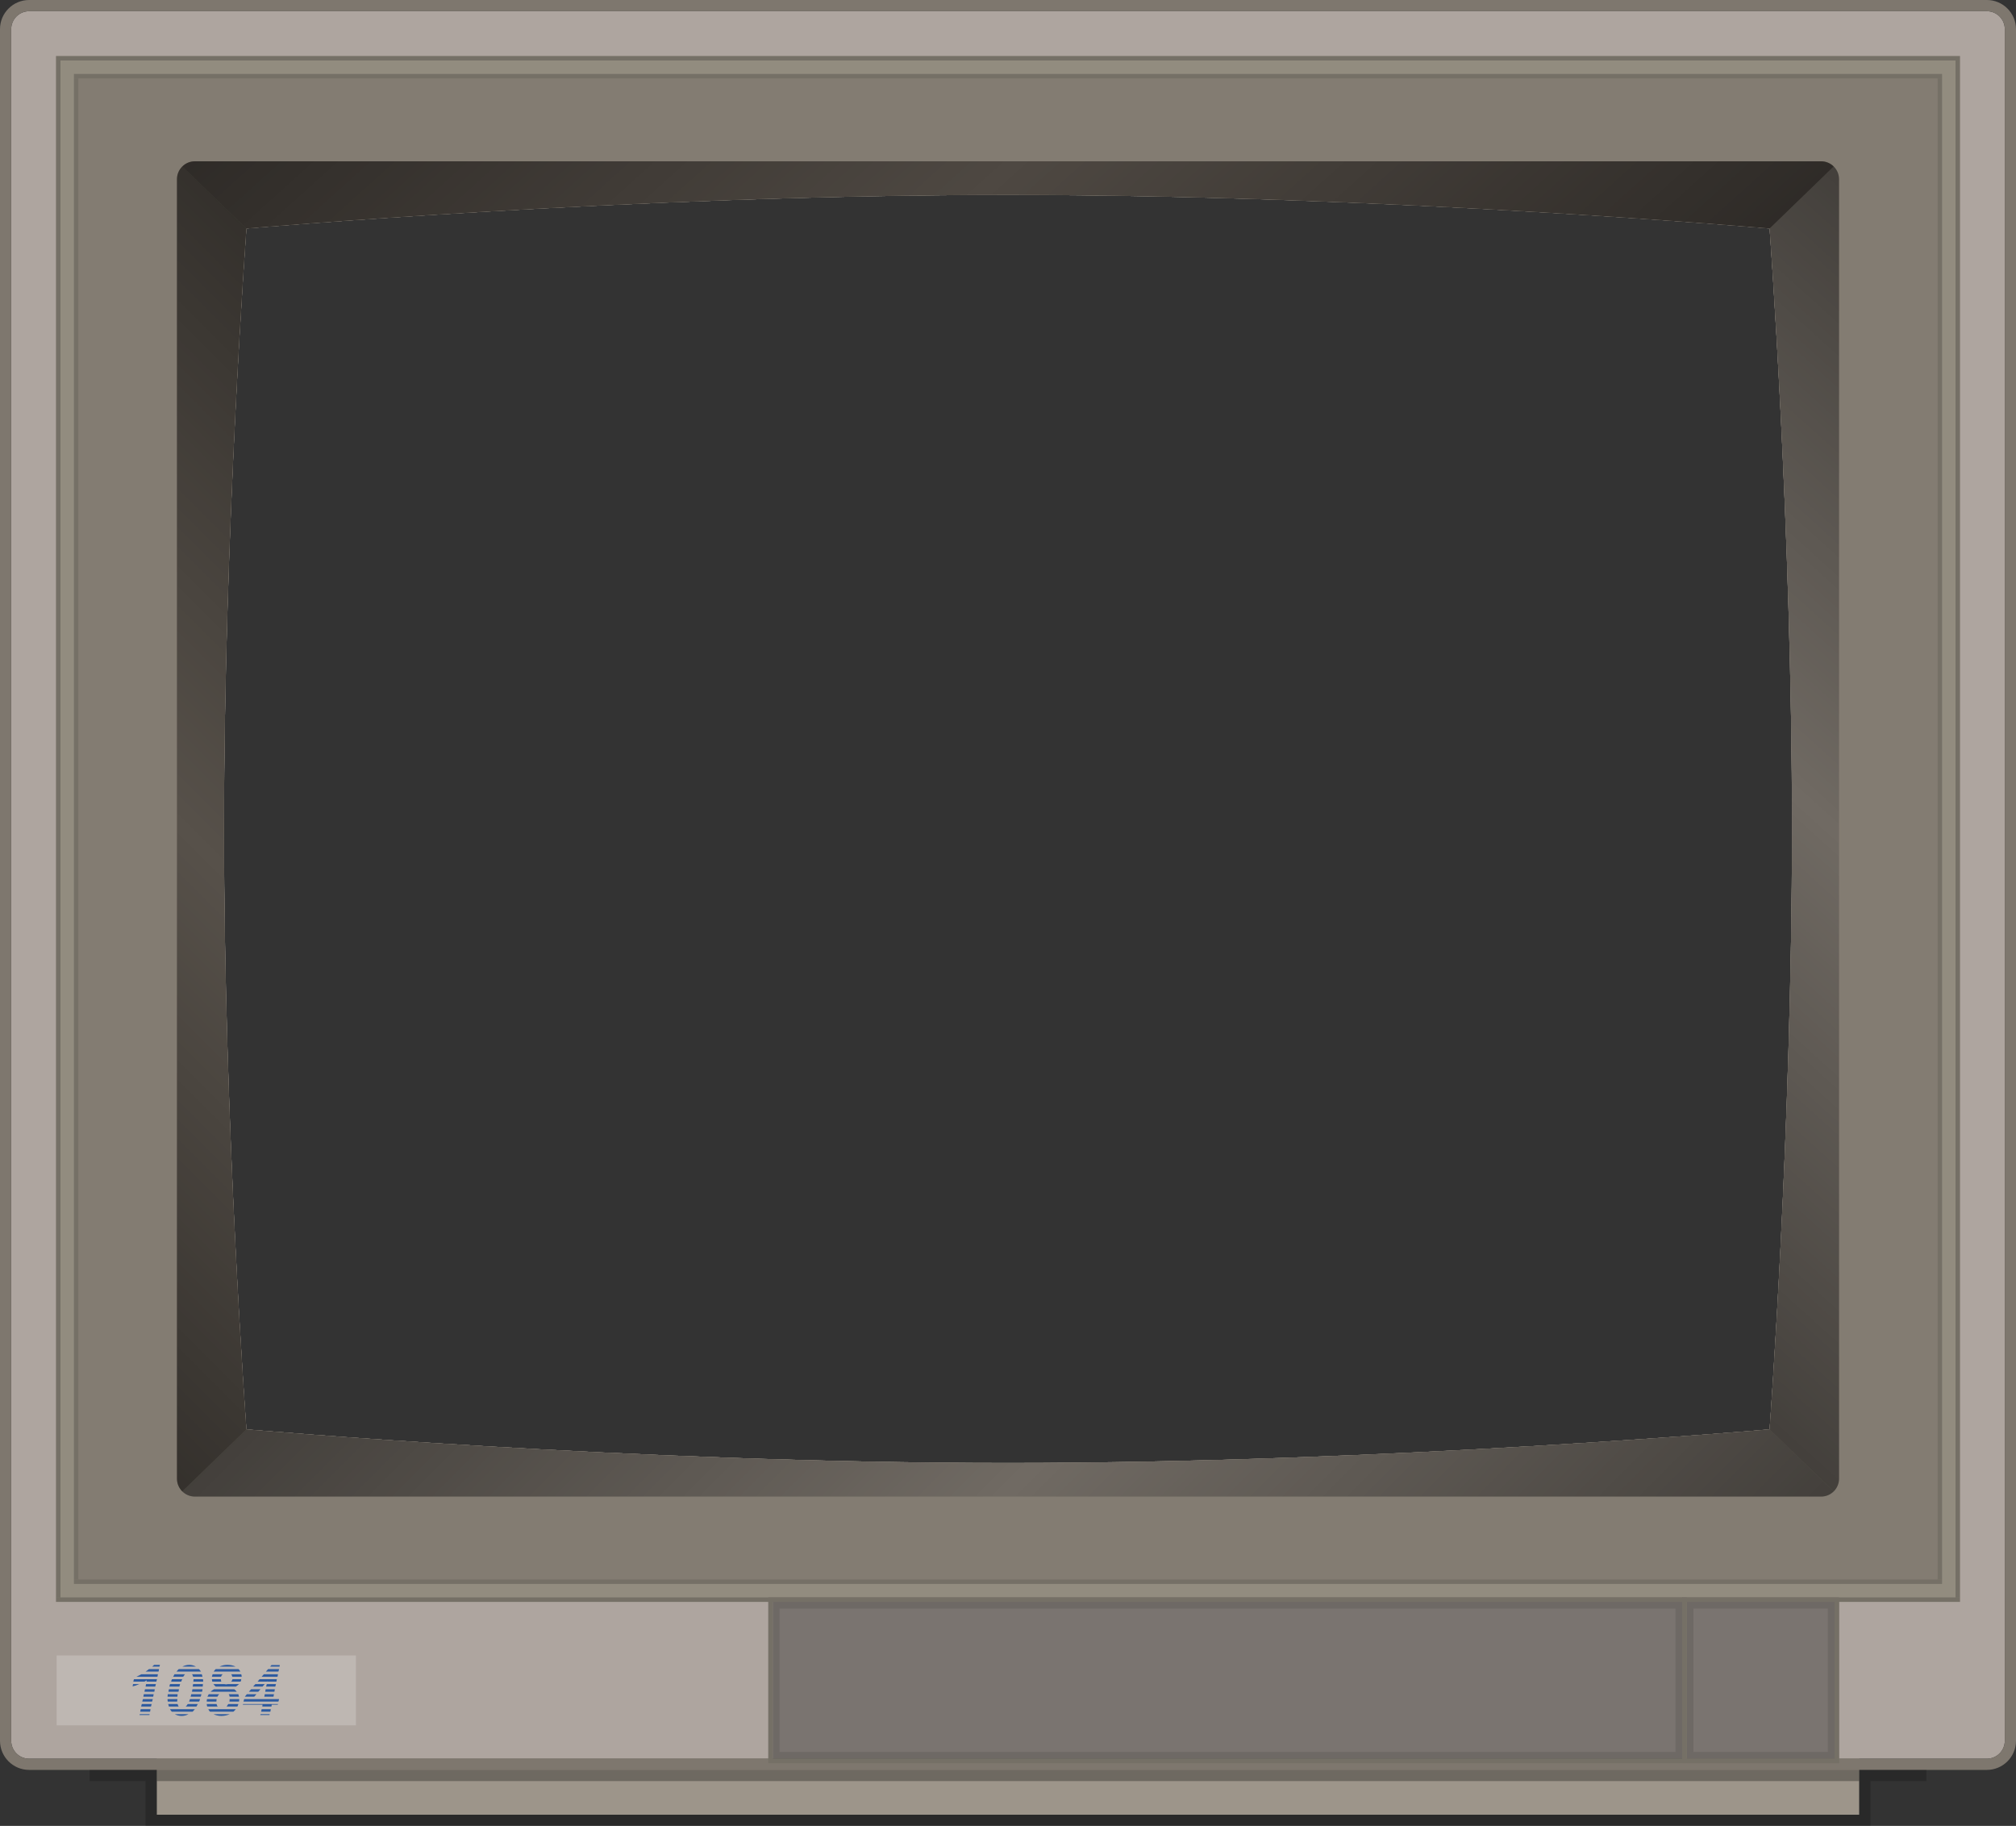<svg xmlns="http://www.w3.org/2000/svg" width="900" height="815" viewBox="0 0 900 815">
  <rect x="0" y="0" width="900" height="815" fill="#333333" stroke="none"/>
  <g>
    <g>
      <g>
        <path d="M887 5H13c-4.42 0-8 3.58-8 8v764c0 4.42 3.58 8 8 8h874c4.42 0 8-3.58 8-8V13c0-4.42-3.58-8-8-8zm-97 633s-170 15-340 15-340-15-340-15-10-134-10-268 10-268 10-268 170-15 340-15 340 15 340 15 10 134 10 268-10 268-10 268z" fill="#aea59f"/>
      </g>
      <path d="M25 25v690h850V25H25zm765 613s-170 15-340 15-340-15-340-15-10-134-10-268 10-268 10-268 170-15 340-15 340 15 340 15 10 134 10 268-10 268-10 268z" fill="#928c7f"/>
      <path d="M35 35v670h830V35H35zm755 603s-170 15-340 15-340-15-340-15-10-134-10-268 10-268 10-268 170-15 340-15 340 15 340 15 10 134 10 268-10 268-10 268z" fill="#837c72"/>
      <path d="M813 72H87c-4.42 0-8 3.58-8 8v580c0 4.42 3.58 8 8 8h726c4.42 0 8-3.58 8-8V80c0-4.42-3.58-8-8-8zm-23 566s-170 15-340 15-340-15-340-15-10-134-10-268 10-268 10-268 170-15 340-15 340 15 340 15 10 134 10 268-10 268-10 268z" fill="#615a52"/>
      <g>
        <path d="M818.62 74.31L790 102s10 134 10 268-10 268-10 268l28.62 27.69c1.47-1.45 2.38-3.46 2.38-5.69V80c0-2.23-.91-4.24-2.38-5.69z" opacity=".1" fill="#fff"/>
        <path d="M110 102s170-15 340-15 340 15 340 15l28.62-27.69C817.17 72.88 815.19 72 813 72H87c-2.19 0-4.17.88-5.62 2.31L110 102z" opacity=".2"/>
        <path d="M81.38 665.69L110 638s-10-134-10-268 10-268 10-268L81.38 74.31C79.91 75.76 79 77.77 79 80v580c0 2.23.91 4.24 2.38 5.69z" opacity=".1"/>
        <path d="M790 638s-170 15-340 15-340-15-340-15l-28.62 27.69c1.44 1.43 3.43 2.31 5.62 2.31h726c2.19 0 4.17-.88 5.62-2.31L790 638z" opacity=".1" fill="#fff"/>
        <g>
          <linearGradient id="SVGID_17_" gradientUnits="userSpaceOnUse" x1="670.568" y1="532.39" x2="964.642" y2="205.788">
            <stop offset=".5" stop-opacity="0"/>
            <stop offset="1" stop-opacity=".4"/>
          </linearGradient>
          <path d="M818.62 74.31L790 102s10 134 10 268-10 268-10 268l28.62 27.69c1.47-1.45 2.38-3.46 2.38-5.69V80c0-2.23-.91-4.24-2.38-5.69z" fill="url(#SVGID_17_)"/>
          <linearGradient id="SVGID_18_" gradientUnits="userSpaceOnUse" x1="284.952" y1="-108.998" x2="616.001" y2="258.669">
            <stop offset="0" stop-opacity=".4"/>
            <stop offset=".5" stop-opacity="0"/>
          </linearGradient>
          <path d="M110 102s170-15 340-15 340 15 340 15l28.62-27.69C817.17 72.88 815.19 72 813 72H87c-2.19 0-4.17.88-5.62 2.31L110 102z" fill="url(#SVGID_18_)"/>
          <linearGradient id="SVGID_19_" gradientUnits="userSpaceOnUse" x1="-66.233" y1="518.078" x2="229.922" y2="221.922">
            <stop offset="0" stop-opacity=".4"/>
            <stop offset=".5" stop-opacity="0"/>
          </linearGradient>
          <path d="M81.38 665.69L110 638s-10-134-10-268 10-268 10-268L81.38 74.31C79.91 75.76 79 77.77 79 80v580c0 2.23.91 4.24 2.38 5.69z" fill="url(#SVGID_19_)"/>
          <linearGradient id="SVGID_20_" gradientUnits="userSpaceOnUse" x1="265.692" y1="481.385" x2="634.308" y2="850.002">
            <stop offset=".5" stop-opacity="0"/>
            <stop offset="1" stop-opacity=".4"/>
          </linearGradient>
          <path d="M790 638s-170 15-340 15-340-15-340-15l-28.62 27.69c1.44 1.43 3.43 2.31 5.62 2.31h726c2.19 0 4.17-.88 5.62-2.31L790 638z" fill="url(#SVGID_20_)"/>
          <linearGradient id="SVGID_21_" gradientUnits="userSpaceOnUse" x1="284.952" y1="-108.998" x2="616.001" y2="258.669">
            <stop offset=".5" stop-opacity="0"/>
            <stop offset="1" stop-opacity=".4"/>
          </linearGradient>
          <path d="M110 102s170-15 340-15 340 15 340 15l28.62-27.69C817.17 72.88 815.19 72 813 72H87c-2.19 0-4.17.88-5.62 2.31L110 102z" fill="url(#SVGID_21_)"/>
          <linearGradient id="SVGID_22_" gradientUnits="userSpaceOnUse" x1="670.568" y1="532.39" x2="964.642" y2="205.788">
            <stop offset="0" stop-opacity=".4"/>
            <stop offset=".5" stop-opacity="0"/>
          </linearGradient>
          <path d="M818.62 74.31L790 102s10 134 10 268-10 268-10 268l28.62 27.69c1.47-1.45 2.38-3.46 2.38-5.69V80c0-2.23-.91-4.24-2.38-5.69z" fill="url(#SVGID_22_)"/>
          <linearGradient id="SVGID_23_" gradientUnits="userSpaceOnUse" x1="265.692" y1="481.385" x2="634.308" y2="850.002">
            <stop offset="0" stop-opacity=".4"/>
            <stop offset=".5" stop-opacity="0"/>
          </linearGradient>
          <path d="M790 638s-170 15-340 15-340-15-340-15l-28.62 27.69c1.44 1.43 3.43 2.31 5.62 2.31h726c2.19 0 4.17-.88 5.62-2.31L790 638z" fill="url(#SVGID_23_)"/>
          <linearGradient id="SVGID_24_" gradientUnits="userSpaceOnUse" x1="-66.233" y1="518.078" x2="229.922" y2="221.922">
            <stop offset=".5" stop-opacity="0"/>
            <stop offset="1" stop-opacity=".4"/>
          </linearGradient>
          <path d="M81.38 665.69L110 638s-10-134-10-268 10-268 10-268L81.38 74.31C79.91 75.76 79 77.77 79 80v580c0 2.23.91 4.24 2.38 5.69z" fill="url(#SVGID_24_)"/>
        </g>
      </g>
      <path fill="#9d958a" d="M70 785h760v25H70z"/>
      <path d="M887 5c4.42 0 8 3.58 8 8v764c0 4.42-3.58 8-8 8H13c-4.42 0-8-3.58-8-8V13c0-4.42 3.58-8 8-8h874m0-5H13C5.83 0 0 5.83 0 13v764c0 7.17 5.83 13 13 13h874c7.17 0 13-5.83 13-13V13c0-7.17-5.83-13-13-13z" fill="#7e776e"/>
      <path opacity=".3" d="M70 790h760v5H70z"/>
    </g>
    <g>
      <path opacity=".2" d="M25 25h850v2H25z"/>
      <path opacity=".2" d="M33 33h834v2H33z"/>
      <path opacity=".2" d="M25 27h2v686h-2z"/>
      <path opacity=".2" d="M873 27h2v686h-2z"/>
      <path opacity=".2" d="M25 713h850v2H25z"/>
      <path opacity=".2" d="M33 705h834v2H33z"/>
      <path opacity=".2" d="M33 35h2v670h-2z"/>
      <path opacity=".2" d="M865 35h2v670h-2z"/>
      <path opacity=".2" d="M835 790h-5v20H70v-20H40v5h25v20h770v-20h25v-5z"/>
    </g>
    <g id="ScreenControls">
      <path opacity=".2" d="M343 715h2v70h-2z"/>
      <g id="ScreenBlendeInner_1_">
        <path opacity=".3" d="M345 715h406v70H345z"/>
        <path opacity=".3" d="M753 715h66v70h-66z"/>
        <path d="M345 715v70h406v-70H345zm403 67H348v-64h400v64z" opacity=".1"/>
        <path d="M343 713v74h410v-74H343zm408 72H345v-70h406v70z" fill="#757066"/>
        <path d="M753 715v70h66v-70h-66zm63 67h-60v-64h60v64z" opacity=".1"/>
        <g>
          <path fill="#757066" d="M751 715h2v70h-2z"/>
          <path fill="#757066" d="M819 715h2v70h-2z"/>
          <path fill="#757066" d="M753 785h68v2h-68z"/>
        </g>
        <path d="M751 713v74h70v-74h-70zm68 72h-66v-70h66v70z" fill="#757066"/>
      </g>
      <g id="ScreenLogo_2_">
        <path opacity=".2" fill="#fff" d="M25.3 738.91h133.6v31.2H25.3z"/>
        <path d="M68.8 743.11c-.3.3-.6.6-.9.8h3.3l.2-.8h-2.6zm15.7 0c-1.1 0-2.2.3-3.1.8h6.1c-.9-.5-1.9-.8-3-.8zm17 0c-1.3 0-2.5.3-3.5.8h7.2c-1-.5-2.2-.8-3.7-.8zm19.7.1l-.6.7h4.2l.1-.7h-3.7zm-54.7 1.8c-.5.4-1 .8-1.5 1.1h5.8l.2-1.1h-4.5zm13.3 0c-.1 0-.1.1-.1.1-.3.3-.6.6-.9 1h10.9c-.2-.4-.5-.7-.8-1l-.1-.1h-9zm16.5 0c-.3.3-.7.7-.9 1.1h11.9c-.2-.4-.5-.8-.8-1.1H96.3zm23.4 0l-1 1.1h5.6l.3-1.1h-4.9zm-56.6 2.3c-.7.4-1.4.7-2.2 1.1h9.4l.2-1.1h-7.4zm14.8 0c-.2.4-.4.7-.6 1.1h4.5c.1-.2.3-.5.4-.6.1-.2.3-.3.4-.5h-4.7zm7.8 0c.1 0 .1 0 0 0 .3.3.4.7.5 1.1h4.2c-.1-.4-.2-.8-.3-1.1h-4.4zm9.2 0c-.1.4-.2.7-.3 1.1h4.1c.1-.4.3-.7.6-1l.1-.1h-4.5zm8.3 0c.3.3.4.7.5 1.1h4.2c0-.4-.1-.8-.2-1.1h-4.5zm14.6 0l-1 1.1h7.1l.2-1.1h-6.3zm-58 2.2l-.3 1.1h5c.3-.2.7-.4 1-.6l-.1.6h4.4l.3-1.1H59.8zm17 0c-.2.3-.3.7-.4 1.1h4.5c.1-.4.3-.8.5-1.1h-4.6zm9.6 0v.3c0 .2-.1.6-.1.8h4.4c0-.4 0-.8-.1-1.1h-4.2zm8.2 0c0 .4.1.8.2 1.1h4c-.1-.3-.2-.7-.2-1.1h-4zm9.2 0c-.1.4-.3.8-.6 1.1h4.2c.2-.4.3-.7.3-1.1h-3.9zm12.1 0l-.9 1.1h4.2l.2-.3-.1.3h4.1l.2-1.1h-7.7zm-56.5 2.2l-.2 1c.9-.2 1.9-.5 3-1h-2.8zm5.8 0l-.2 1.1h4.3l.3-1.1h-4.4zm10.7 0c-.1.4-.2.7-.3 1.1h4.5c.1-.4.2-.8.3-1.1h-4.5zm10.3 0c0 .4-.1.7-.2 1.1h4.5c0-.4.1-.7.1-1.1h-4.4zm9.1 0c.3.4.6.8 1 1.1h9c.5-.3 1-.7 1.4-1.1h-5.1c-.3.1-.5.1-.8.1-.2 0-.4-.1-.6-.1h-4.9zm18.7 0l-1 1.1h4.2l1-1.1H114zm5.1 0l-.3 1.1h4.1l.3-1.1h-4.1zm-54.4 2.3l-.2 1.1h4.4l.2-1.1h-4.4zm10.7 0c-.1.4-.1.7-.2 1.1h4.5c.1-.4.1-.7.2-1.1h-4.5zm10.5 0c-.1.4-.1.7-.2 1.1h4.5c.1-.4.2-.7.2-1.1h-4.5zm9.6 0c-.5.3-1.1.7-1.5 1.1h11.7c-.3-.4-.7-.8-1.1-1.1h-9.1zm16.6 0l-1 1.1h4.2l1-1.1h-4.2zm6.5 0l-.2 1.1h4.1l.2-1.1h-4.1zm-54.4 2.2l-.2 1.1h4.4l.2-1.1h-4.4zm10.7 0c0 .4-.1.7-.1 1.1h4.4c0-.4.1-.7.1-1.1h-4.4zm10.5 0c-.1.4-.2.8-.3 1.1h4.5c.1-.4.3-.7.3-1.1h-4.5zm7.8 0c-.2.4-.4.7-.6 1.1h4.5c.1-.3.3-.6.5-.8l.3-.3h-4.7zm8.9 0c.2.3.4.7.4 1.1h4.2c-.1-.4-.2-.8-.3-1.1h-4.3zm8.1 0l-.9 1.1h4.2l1-1.1h-4.3zm8 0l-.2 1.1h4.1l.2-1.1h-4.1zm-54.4 2.2l-.3 1.1h4.4l.3-1.1h-4.4zm11 0c0 .4 0 .8.1 1.1h4.2v-.3c0-.2.1-.5.1-.8h-4.4zm10 0c-.1.4-.3.8-.4 1.1h4.5c.2-.4.3-.7.4-1.1h-4.5zm7.6 0c-.1.4-.1.7-.1 1.1h4.3c0-.4.1-.8.1-1.1h-4.3zm10.1 0c0 .4 0 .8-.1 1.1h4.3c.1-.4.1-.7.1-1.1h-4.3zm6.5 0l-.3 1.1h15.6l.3-1.1H109zm-45.7 2.2l-.3 1.1h4.4l.3-1.1h-4.4zm11.8 0c.1.4.2.8.3 1.1h4.4l-.1-.1c-.2-.3-.3-.6-.4-1h-4.2zm8.7 0c-.1.2-.3.5-.4.6l-.5.5h4.8c.2-.3.4-.7.6-1.1h-4.5zm8.5 0c0 .4.1.8.2 1.1h4.7c-.3-.3-.4-.7-.5-1.1h-4.4zm9.6 0c-.1.1-.1.2-.2.3-.2.3-.3.6-.6.8h4.9c.2-.4.3-.7.4-1.1h-4.5zm6.6 0l-.1.3h8.8l-.1.8h4.1l.1-.8h2.7l.1-.3h-15.6zm-45.7 2.3l-.2 1.1H67l.2-1.1h-4.4zm13.1 0c.2.4.5.8.8 1.1H86l.1-.1c.3-.3.6-.7.9-1H75.9zm17.1 0c.2.4.4.8.8 1.1h10.4c.4-.3.7-.7 1-1l.1-.1H93zm23.8 0l-.2 1.1h4.1l.2-1.1h-4.1zm-54.4 2.2l-.1.4h4.4l.1-.4h-4.4zm15.6 0c.9.5 1.9.8 3.1.8 1.1 0 2.2-.3 3.1-.8H78zm17.3 0c1 .5 2.2.8 3.5.8 1.4 0 2.7-.3 3.8-.8h-7.3zm21 0l-.1.4h4.1l.1-.4h-4.1z" fill="#2c5aa0"/>
      </g>
    </g>
  </g>
</svg>
